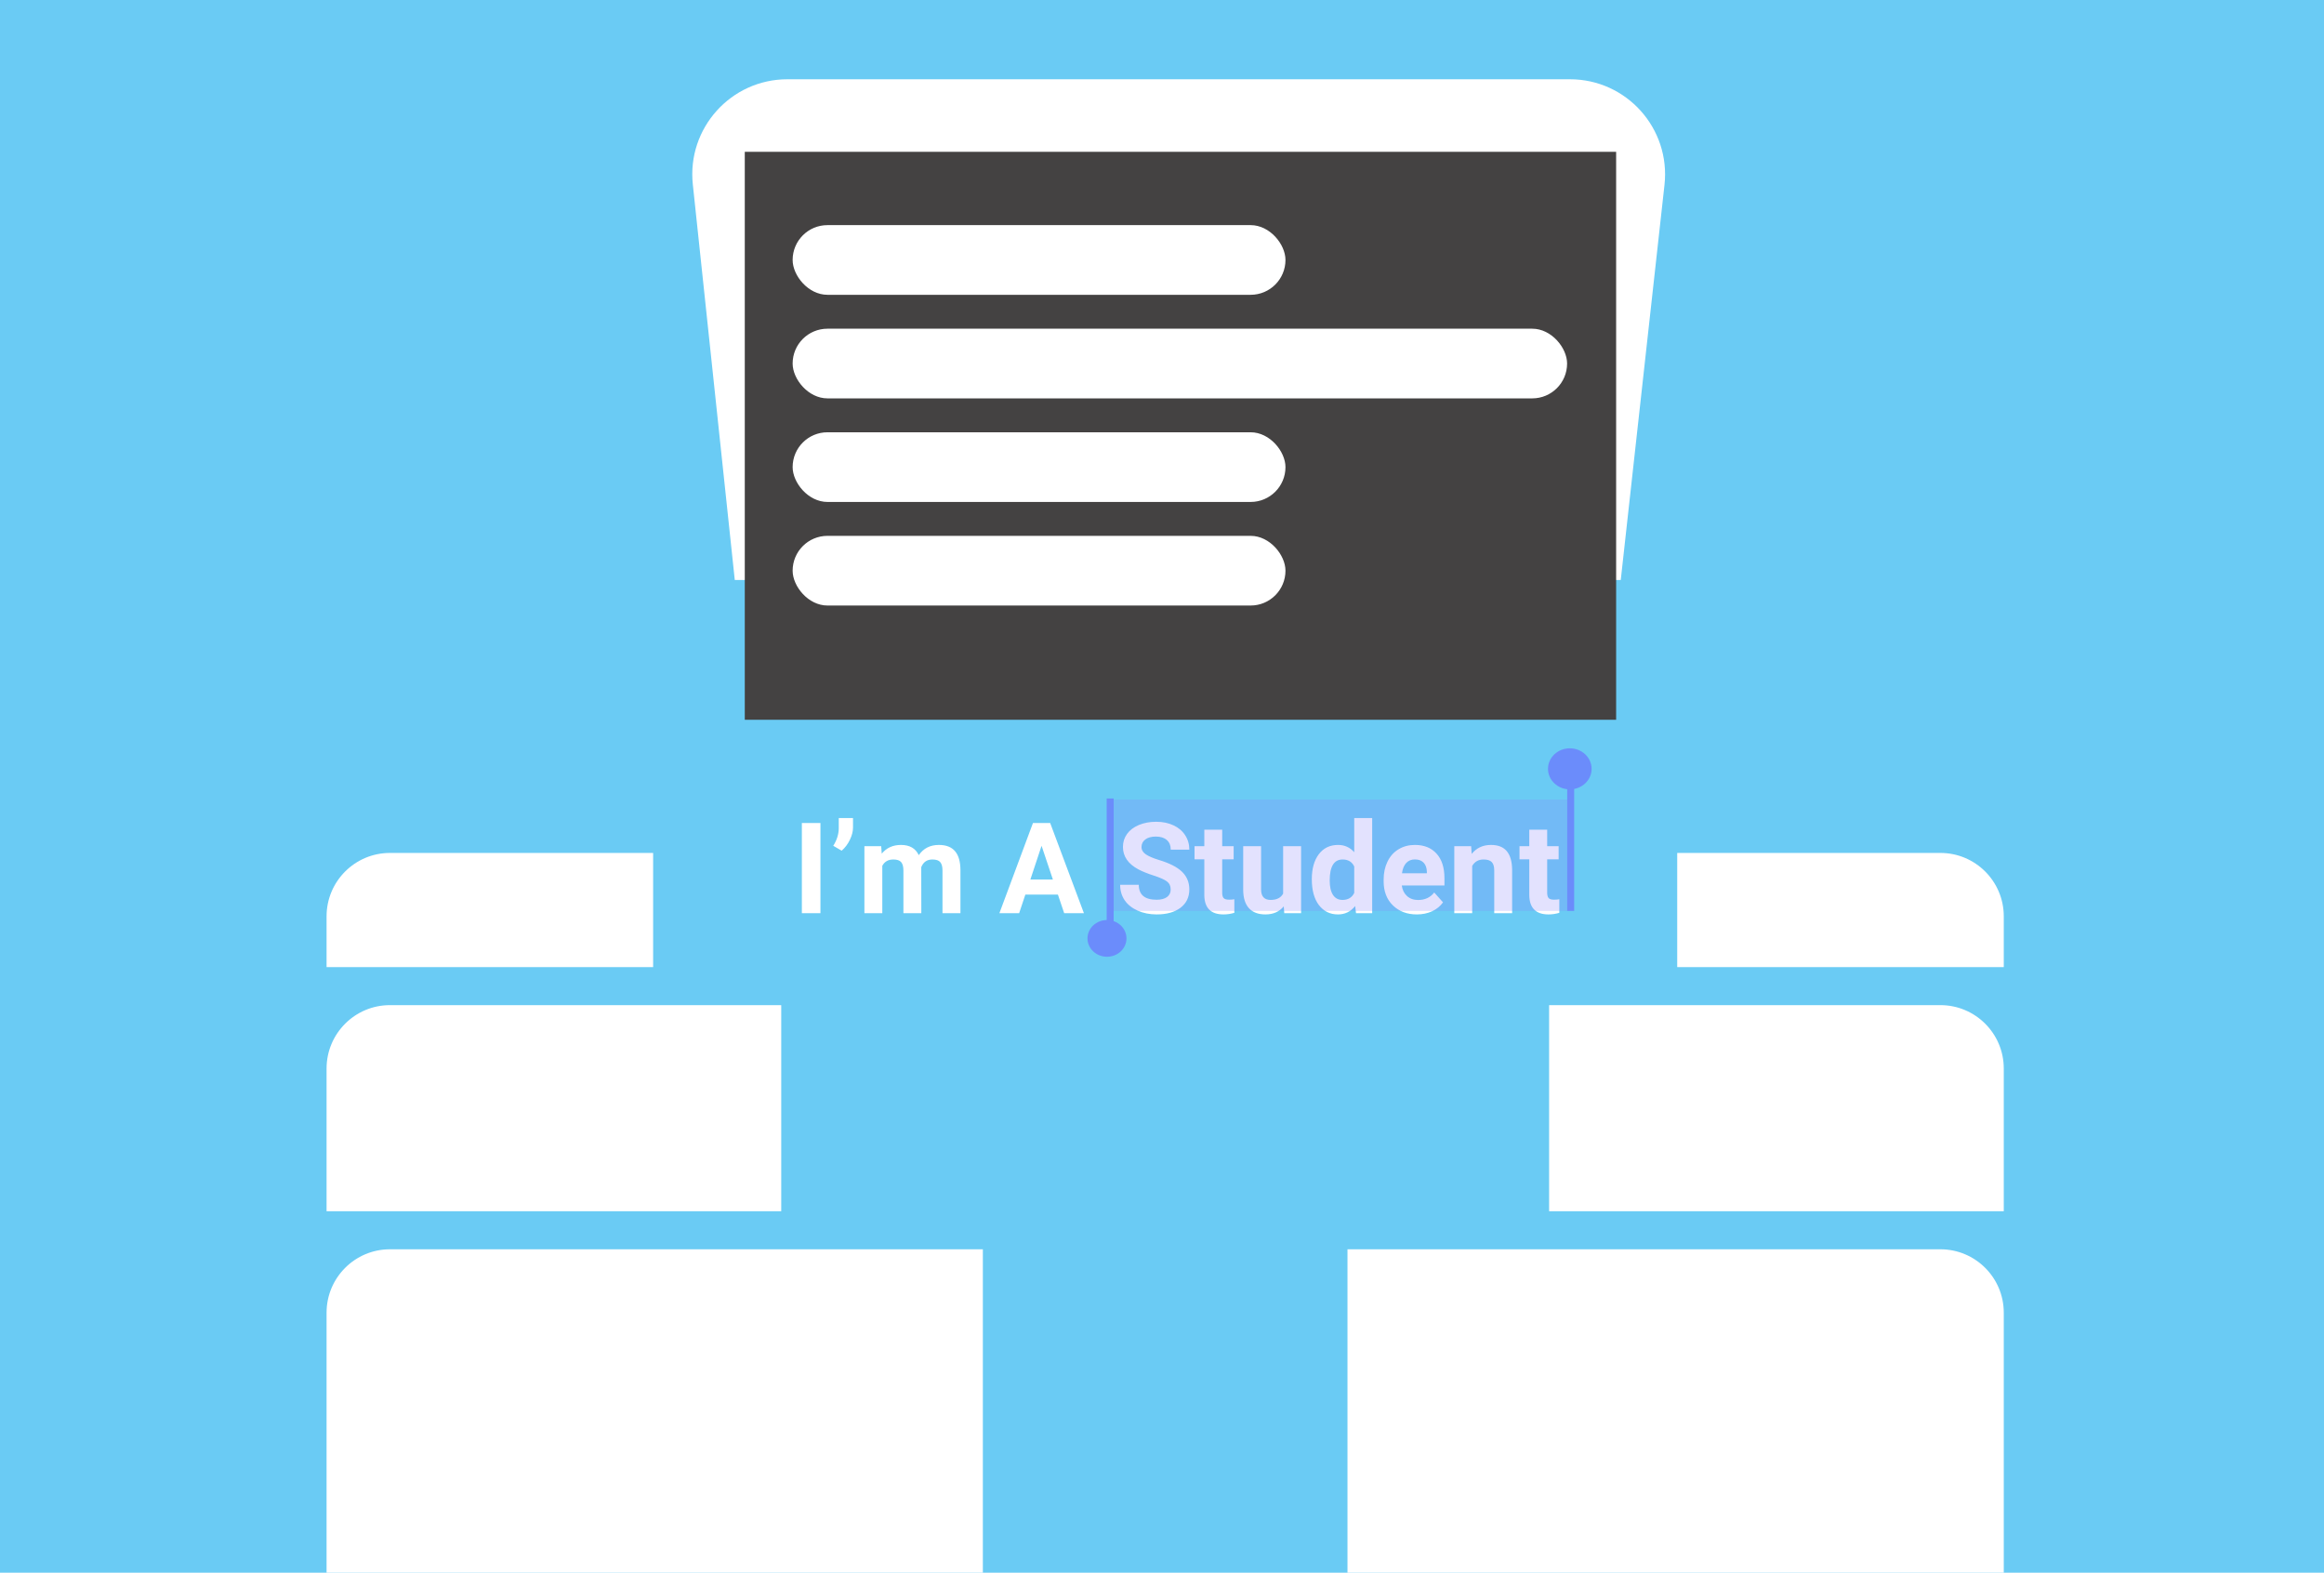 <svg width="733" height="496" viewBox="0 0 733 496" fill="none" xmlns="http://www.w3.org/2000/svg">
<g clip-path="url(#clip0_368_1246)">
<rect width="733" height="496" fill="#6ACBF4"/>
<g filter="url(#filter0_d_368_1246)">
<path d="M258.77 283.998H252.91V255.561H258.77V283.998ZM265.469 264.291L262.812 262.748C263.932 260.99 264.512 259.174 264.551 257.299V253.998H269.043V257.025C269.043 258.197 268.717 259.467 268.066 260.834C267.415 262.201 266.549 263.354 265.469 264.291ZM277.93 262.865L278.105 265.229C279.603 263.393 281.628 262.475 284.18 262.475C286.901 262.475 288.77 263.549 289.785 265.697C291.27 263.549 293.385 262.475 296.133 262.475C298.424 262.475 300.13 263.145 301.25 264.486C302.37 265.814 302.93 267.82 302.93 270.502V283.998H297.266V270.521C297.266 269.324 297.031 268.451 296.562 267.904C296.094 267.344 295.267 267.064 294.082 267.064C292.389 267.064 291.217 267.872 290.566 269.486L290.586 283.998H284.941V270.541C284.941 269.317 284.701 268.432 284.219 267.885C283.737 267.338 282.917 267.064 281.758 267.064C280.156 267.064 278.997 267.729 278.281 269.057V283.998H272.637V262.865H277.93ZM333.672 278.139H323.398L321.445 283.998H315.215L325.801 255.561H331.23L341.875 283.998H335.645L333.672 278.139ZM324.98 273.393H332.09L328.516 262.748L324.98 273.393ZM369.238 276.537C369.238 275.43 368.848 274.584 368.066 273.998C367.285 273.399 365.879 272.774 363.848 272.123C361.816 271.459 360.208 270.808 359.023 270.17C355.794 268.425 354.18 266.075 354.18 263.119C354.18 261.583 354.609 260.215 355.469 259.018C356.341 257.807 357.585 256.863 359.199 256.186C360.827 255.508 362.65 255.17 364.668 255.17C366.699 255.17 368.509 255.541 370.098 256.283C371.686 257.012 372.917 258.048 373.789 259.389C374.674 260.73 375.117 262.253 375.117 263.959H369.258C369.258 262.657 368.848 261.648 368.027 260.932C367.207 260.202 366.055 259.838 364.57 259.838C363.138 259.838 362.025 260.144 361.23 260.756C360.436 261.355 360.039 262.149 360.039 263.139C360.039 264.063 360.501 264.838 361.426 265.463C362.363 266.088 363.737 266.674 365.547 267.221C368.88 268.223 371.309 269.467 372.832 270.951C374.355 272.436 375.117 274.285 375.117 276.498C375.117 278.959 374.186 280.893 372.324 282.299C370.462 283.692 367.956 284.389 364.805 284.389C362.617 284.389 360.625 283.992 358.828 283.197C357.031 282.39 355.658 281.29 354.707 279.896C353.77 278.503 353.301 276.889 353.301 275.053H359.18C359.18 278.191 361.055 279.76 364.805 279.76C366.198 279.76 367.285 279.48 368.066 278.92C368.848 278.347 369.238 277.553 369.238 276.537ZM385.488 257.67V262.865H389.102V267.006H385.488V277.553C385.488 278.334 385.638 278.894 385.938 279.232C386.237 279.571 386.81 279.74 387.656 279.74C388.281 279.74 388.835 279.695 389.316 279.604V283.881C388.21 284.219 387.07 284.389 385.898 284.389C381.94 284.389 379.922 282.39 379.844 278.393V267.006H376.758V262.865H379.844V257.67H385.488ZM404.902 281.85C403.509 283.542 401.582 284.389 399.121 284.389C396.855 284.389 395.124 283.738 393.926 282.436C392.741 281.133 392.135 279.226 392.109 276.713V262.865H397.754V276.518C397.754 278.718 398.757 279.818 400.762 279.818C402.676 279.818 403.991 279.154 404.707 277.826V262.865H410.371V283.998H405.059L404.902 281.85ZM413.75 273.275C413.75 269.981 414.486 267.357 415.957 265.404C417.441 263.451 419.466 262.475 422.031 262.475C424.089 262.475 425.788 263.243 427.129 264.779V253.998H432.793V283.998H427.695L427.422 281.752C426.016 283.51 424.206 284.389 421.992 284.389C419.505 284.389 417.507 283.412 415.996 281.459C414.499 279.493 413.75 276.765 413.75 273.275ZM419.395 273.686C419.395 275.665 419.74 277.182 420.43 278.236C421.12 279.291 422.122 279.818 423.438 279.818C425.182 279.818 426.413 279.083 427.129 277.611V269.271C426.426 267.8 425.208 267.064 423.477 267.064C420.755 267.064 419.395 269.271 419.395 273.686ZM446.895 284.389C443.796 284.389 441.27 283.438 439.316 281.537C437.376 279.636 436.406 277.104 436.406 273.939V273.393C436.406 271.27 436.816 269.376 437.637 267.709C438.457 266.029 439.616 264.74 441.113 263.842C442.624 262.93 444.342 262.475 446.27 262.475C449.16 262.475 451.432 263.386 453.086 265.209C454.753 267.032 455.586 269.617 455.586 272.963V275.268H442.129C442.311 276.648 442.858 277.755 443.77 278.588C444.694 279.421 445.859 279.838 447.266 279.838C449.44 279.838 451.139 279.05 452.363 277.475L455.137 280.58C454.29 281.778 453.145 282.715 451.699 283.393C450.254 284.057 448.652 284.389 446.895 284.389ZM446.25 267.045C445.13 267.045 444.219 267.423 443.516 268.178C442.826 268.933 442.383 270.014 442.188 271.42H450.039V270.971C450.013 269.721 449.674 268.757 449.023 268.08C448.372 267.39 447.448 267.045 446.25 267.045ZM464.004 262.865L464.18 265.307C465.69 263.419 467.715 262.475 470.254 262.475C472.493 262.475 474.16 263.132 475.254 264.447C476.348 265.762 476.908 267.729 476.934 270.346V283.998H471.289V270.482C471.289 269.285 471.029 268.419 470.508 267.885C469.987 267.338 469.121 267.064 467.91 267.064C466.322 267.064 465.13 267.742 464.336 269.096V283.998H458.691V262.865H464.004ZM487.988 257.67V262.865H491.602V267.006H487.988V277.553C487.988 278.334 488.138 278.894 488.438 279.232C488.737 279.571 489.31 279.74 490.156 279.74C490.781 279.74 491.335 279.695 491.816 279.604V283.881C490.71 284.219 489.57 284.389 488.398 284.389C484.44 284.389 482.422 282.39 482.344 278.393V267.006H479.258V262.865H482.344V257.67H487.988Z" fill="white"/>
</g>
<rect x="350.044" y="252.146" width="145.246" height="35.139" fill="#8A88FD" fill-opacity="0.24"/>
<ellipse cx="349.149" cy="295.952" rx="6.149" ry="5.79" fill="#6B8CFB"/>
<rect x="349.052" y="251.828" width="2.2" height="41.442" fill="#6B8CFB"/>
<ellipse rx="6.877" ry="6.475" transform="matrix(1 0 0 -1 495.124 242.476)" fill="#6B8CFB"/>
<rect width="2.2" height="41.442" transform="matrix(1 0 0 -1 494.299 287.285)" fill="#6B8CFB"/>
<path d="M103 414C103 402.954 111.954 394 123 394H310V509H103V414Z" fill="white"/>
<path d="M103 337C103 325.954 111.954 317 123 317H246.404V382H103V337Z" fill="white"/>
<path d="M103 289C103 277.954 111.954 269 123 269H206V305H103V289Z" fill="white"/>
<path d="M632 414C632 402.954 623.046 394 612 394H425V509H632V414Z" fill="white"/>
<path d="M632 337C632 325.954 623.046 317 612 317H488.596V382H632V337Z" fill="white"/>
<path d="M632 289C632 277.954 623.046 269 612 269H529V305H632V289Z" fill="white"/>
<path d="M218.518 58.165C216.638 40.443 230.53 25 248.351 25H495.17C513.045 25 526.955 40.534 524.988 58.301L511.194 182.917H231.752L218.518 58.165Z" fill="white"/>
<rect x="234.907" y="47.879" width="274.829" height="179.121" fill="#444242"/>
<rect x="250" y="71" width="155.443" height="21.975" rx="10.988" fill="white"/>
<rect x="250" y="103.666" width="244.268" height="21.975" rx="10.988" fill="white"/>
<rect x="250" y="136.332" width="155.443" height="21.975" rx="10.988" fill="white"/>
<rect x="250" y="168.998" width="155.443" height="21.975" rx="10.988" fill="white"/>
</g>
<defs>
<filter id="filter0_d_368_1246" x="248.91" y="253.998" width="246.906" height="38.391" filterUnits="userSpaceOnUse" color-interpolation-filters="sRGB">
<feFlood flood-opacity="0" result="BackgroundImageFix"/>
<feColorMatrix in="SourceAlpha" type="matrix" values="0 0 0 0 0 0 0 0 0 0 0 0 0 0 0 0 0 0 127 0" result="hardAlpha"/>
<feOffset dy="4"/>
<feGaussianBlur stdDeviation="2"/>
<feComposite in2="hardAlpha" operator="out"/>
<feColorMatrix type="matrix" values="0 0 0 0 0 0 0 0 0 0 0 0 0 0 0 0 0 0 0.25 0"/>
<feBlend mode="normal" in2="BackgroundImageFix" result="effect1_dropShadow_368_1246"/>
<feBlend mode="normal" in="SourceGraphic" in2="effect1_dropShadow_368_1246" result="shape"/>
</filter>
<clipPath id="clip0_368_1246">
<rect width="733" height="496" fill="white"/>
</clipPath>
</defs>
</svg>
